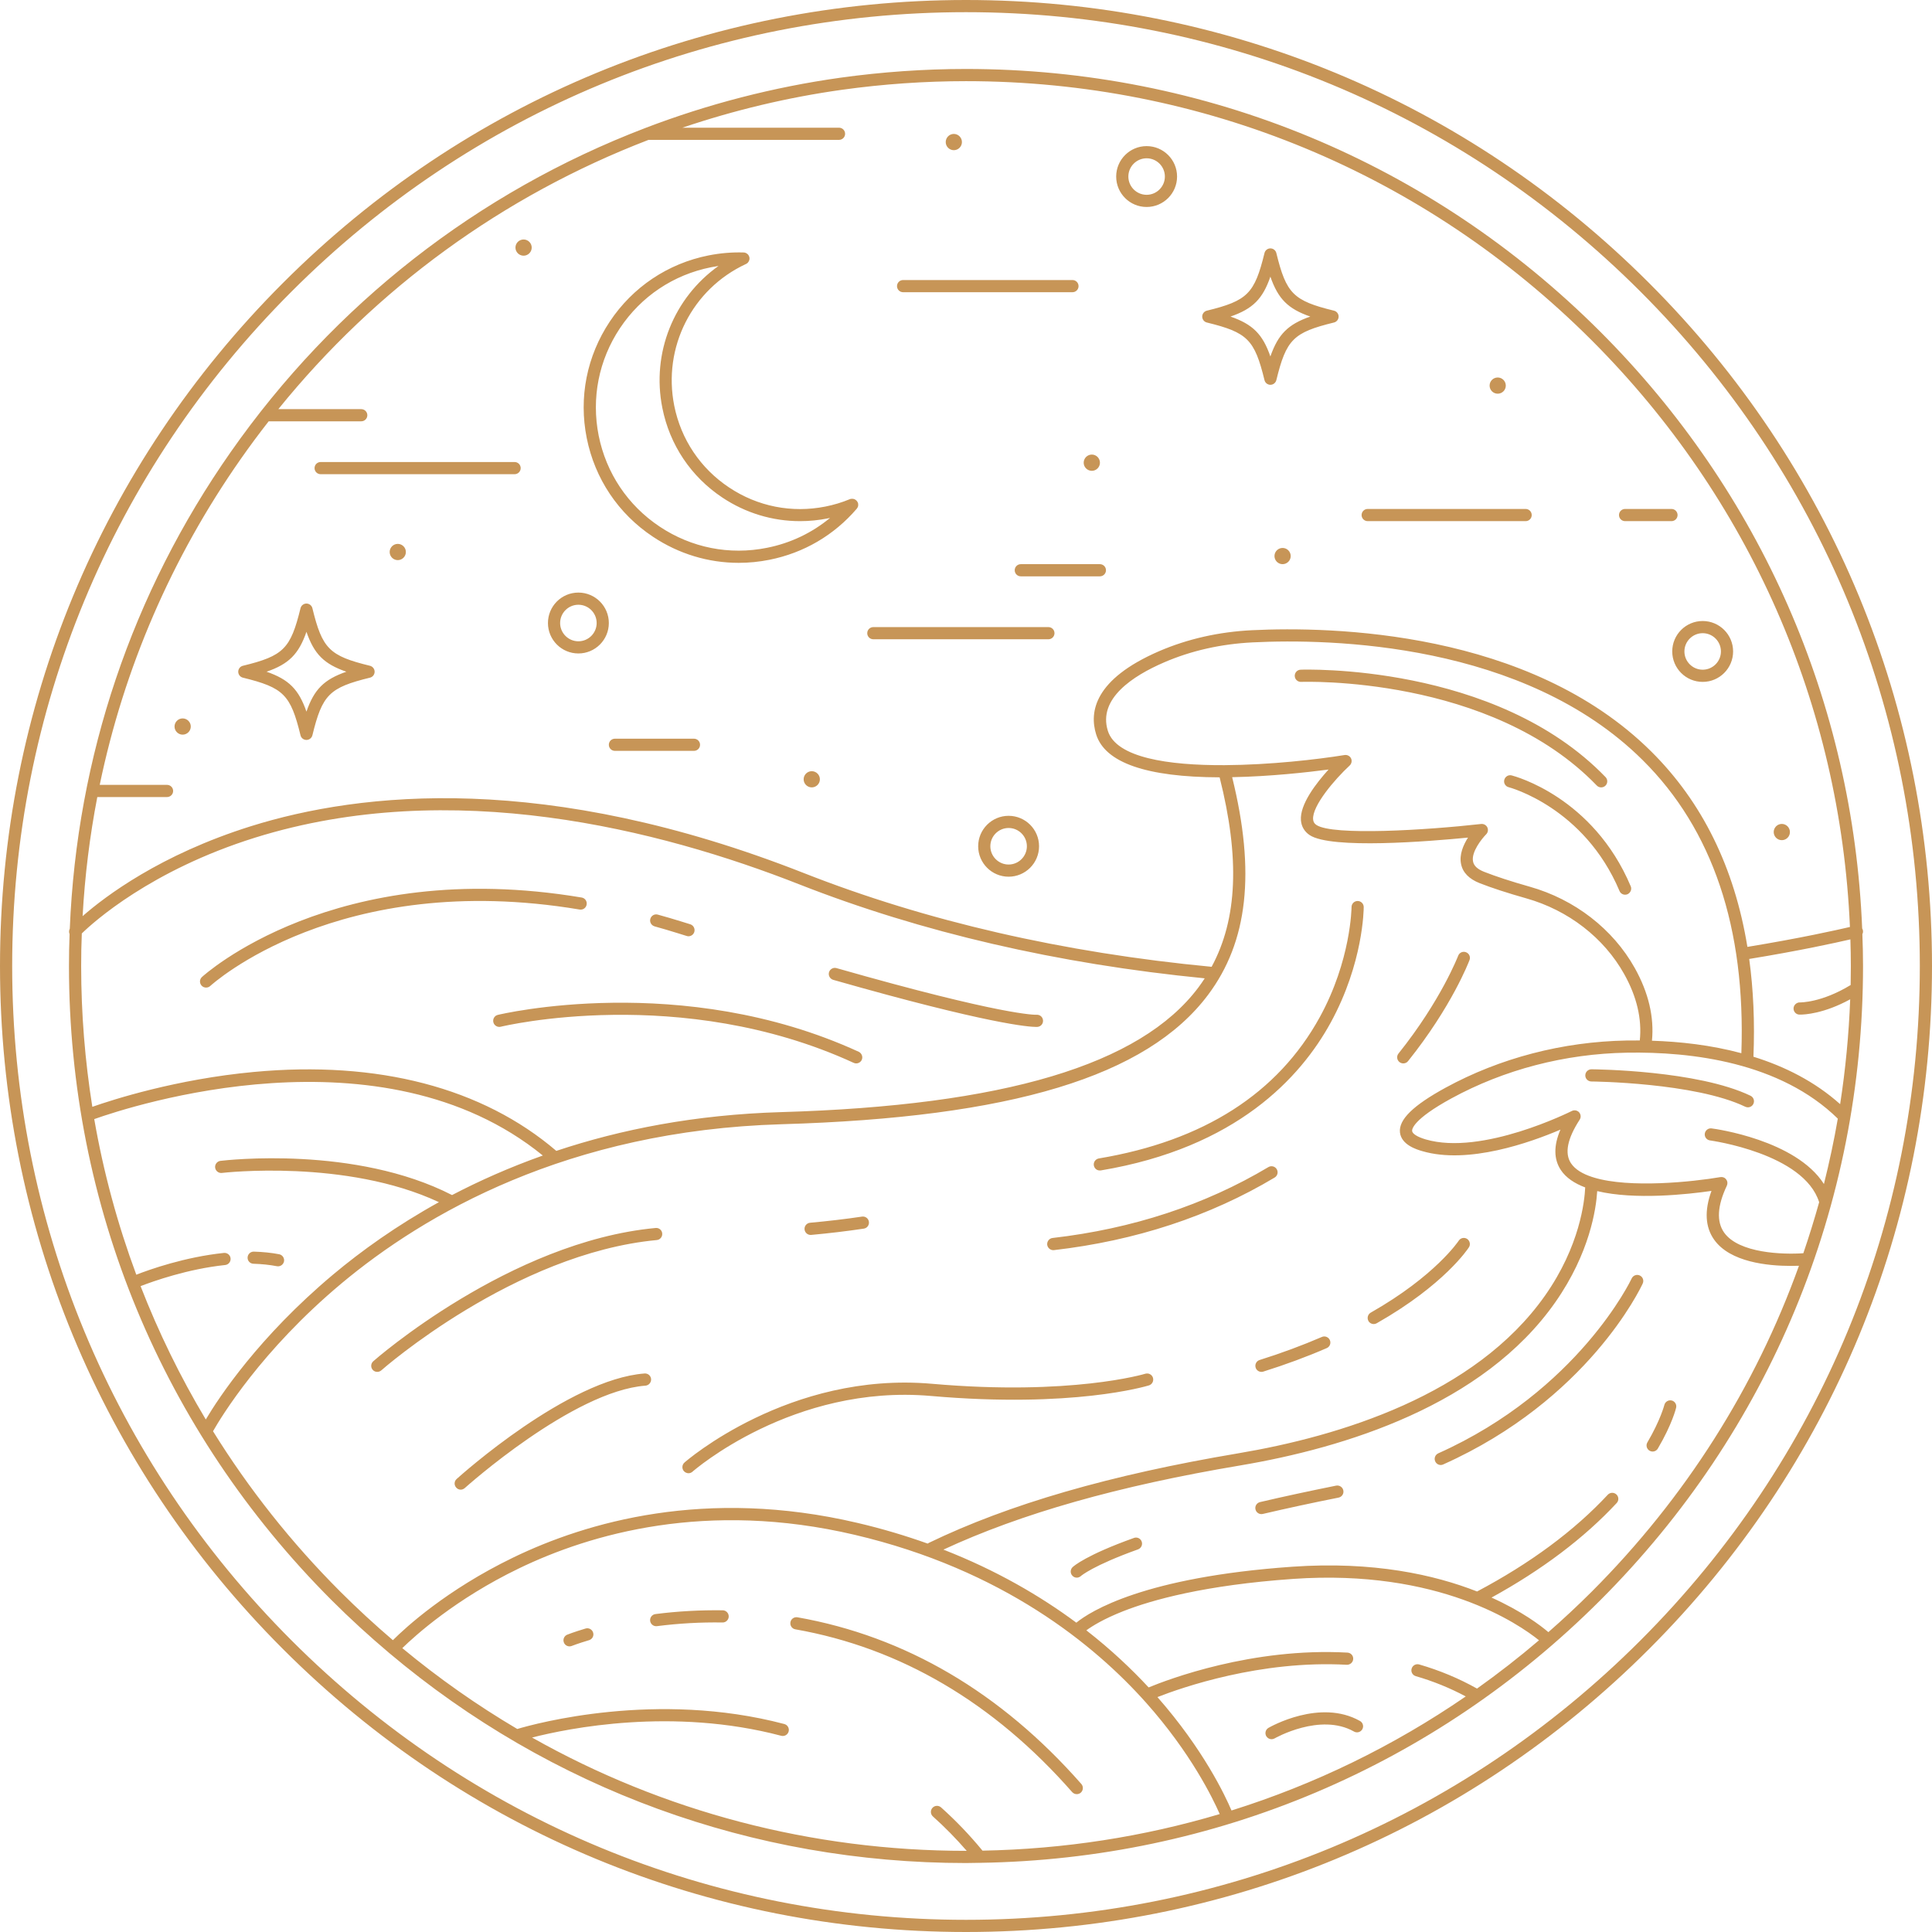 <svg width="113" height="113" viewBox="0 0 113 113" fill="none" xmlns="http://www.w3.org/2000/svg">
<path d="M96.45 16.55C85.78 5.877 71.59 0 56.5 0C41.41 0 27.22 5.877 16.55 16.55C5.877 27.22 0 41.41 0 56.5C0 71.59 5.877 85.78 16.55 96.45C27.22 107.123 41.41 113 56.5 113C71.59 113 85.78 107.123 96.45 96.45C107.123 85.78 113 71.59 113 56.5C113 41.41 107.123 27.22 96.45 16.55ZM95.947 95.947C85.409 106.485 71.402 112.288 56.5 112.288C41.598 112.288 27.591 106.485 17.053 95.947C6.515 85.409 0.712 71.402 0.712 56.5C0.712 41.598 6.515 27.591 17.053 17.053C27.591 6.515 41.598 0.712 56.5 0.712C71.402 0.712 85.409 6.515 95.947 17.053C106.485 27.591 112.288 41.598 112.288 56.5C112.288 71.402 106.485 85.409 95.947 95.947ZM108.927 54.637C108.966 54.564 108.977 54.478 108.954 54.396C108.948 54.367 108.933 54.334 108.916 54.308C108.377 41.115 102.989 28.794 93.599 19.401C83.688 9.493 70.513 4.034 56.5 4.034C54.052 4.034 51.583 4.208 49.161 4.544C45.253 5.091 41.41 6.083 37.737 7.489C27.926 11.244 19.546 17.797 13.495 26.437C7.722 34.68 4.491 44.279 4.082 54.319C4.032 54.419 4.023 54.531 4.07 54.631C4.046 55.252 4.034 55.876 4.034 56.5C4.034 70.513 9.493 83.688 19.401 93.599C20.484 94.682 21.608 95.706 22.765 96.683C32.202 104.631 44.017 108.966 56.5 108.966C56.762 108.966 57.021 108.96 57.28 108.954C57.289 108.954 57.297 108.957 57.306 108.957C57.315 108.957 57.321 108.954 57.33 108.954C71.034 108.742 83.885 103.31 93.599 93.596C103.507 83.688 108.966 70.513 108.966 56.5C108.966 55.879 108.951 55.255 108.927 54.637ZM107.627 64.581C106.143 63.254 104.384 62.374 102.556 61.806C102.639 59.787 102.553 57.88 102.309 56.088C105.267 55.605 107.347 55.146 108.227 54.943C108.242 55.461 108.253 55.979 108.253 56.5C108.253 56.871 108.25 57.242 108.242 57.612C106.532 58.654 105.29 58.63 105.272 58.63C105.084 58.625 104.91 58.778 104.902 58.975C104.896 59.172 105.046 59.337 105.243 59.343C105.249 59.343 105.267 59.343 105.293 59.343C105.537 59.343 106.67 59.293 108.215 58.448C108.136 60.517 107.939 62.565 107.627 64.581ZM106.679 69.251C105.037 66.676 100.332 66.025 100.108 65.999C99.917 65.973 99.737 66.111 99.711 66.305C99.684 66.499 99.823 66.676 100.017 66.702C100.073 66.711 105.505 67.459 106.4 70.316C106.12 71.32 105.811 72.314 105.475 73.3C104.298 73.382 101.703 73.309 100.841 72.091C100.39 71.452 100.441 70.531 101 69.351C101.056 69.23 101.044 69.089 100.961 68.983C100.882 68.874 100.75 68.824 100.617 68.848C99.028 69.121 95.323 69.513 93.219 68.871C93.196 68.862 93.169 68.85 93.145 68.848C92.572 68.665 92.124 68.4 91.883 68.035C91.501 67.456 91.671 66.602 92.392 65.49C92.481 65.355 92.466 65.178 92.36 65.057C92.251 64.94 92.077 64.907 91.933 64.981C91.88 65.004 86.692 67.615 83.382 66.641C82.905 66.499 82.611 66.317 82.593 66.149C82.581 66.049 82.643 65.472 84.888 64.245C87.978 62.559 91.53 61.632 95.158 61.57C98.931 61.503 104.119 62.127 107.491 65.428C107.268 66.717 106.994 67.991 106.679 69.251ZM86.992 48.393C86.928 48.258 86.783 48.178 86.633 48.193C83.417 48.555 77.955 48.89 76.996 48.252C76.872 48.169 76.814 48.069 76.802 47.925C76.737 47.133 78.079 45.571 78.941 44.773C79.056 44.664 79.088 44.494 79.02 44.355C78.95 44.214 78.797 44.138 78.641 44.161C77.049 44.42 74.28 44.738 71.626 44.753C71.614 44.753 71.602 44.753 71.59 44.753C68.347 44.767 65.287 44.323 64.796 42.743C64.21 40.865 66.258 39.532 68.082 38.744C69.666 38.058 71.411 37.664 73.268 37.572C77.811 37.346 89.138 37.57 96.076 44.456C100.17 48.514 102.109 54.284 101.85 61.6C100.073 61.123 98.266 60.923 96.621 60.87C96.756 59.484 96.418 58.054 95.617 56.621C94.343 54.34 92.104 52.604 89.473 51.862C88.39 51.556 87.493 51.262 86.804 50.991C86.418 50.838 86.207 50.644 86.157 50.391C86.039 49.835 86.672 49.052 86.925 48.796C87.028 48.693 87.057 48.531 86.992 48.393ZM14.081 26.846C14.608 26.093 15.152 25.36 15.714 24.642H21.129C21.326 24.642 21.485 24.483 21.485 24.286C21.485 24.089 21.326 23.93 21.129 23.93H16.279C21.997 16.862 29.418 11.453 37.931 8.181H49.073C49.27 8.181 49.429 8.022 49.429 7.825C49.429 7.628 49.27 7.469 49.073 7.469H39.912C42.946 6.442 46.08 5.694 49.258 5.25C51.648 4.917 54.084 4.747 56.5 4.747C70.325 4.747 83.32 10.132 93.096 19.904C102.33 29.142 107.641 41.251 108.2 54.217C107.429 54.396 105.308 54.873 102.203 55.382C101.447 50.747 99.564 46.913 96.574 43.949C89.435 36.866 77.87 36.634 73.229 36.86C71.287 36.955 69.46 37.37 67.794 38.087C64.007 39.727 63.701 41.639 64.113 42.955C64.631 44.611 67.061 45.453 71.334 45.465C72.523 50.176 72.379 53.749 70.866 56.547C62.203 55.723 54.178 53.881 47.019 51.065C31.961 45.138 21.12 46.306 14.672 48.325C9.381 49.985 6.159 52.421 4.832 53.584C4.961 51.23 5.25 48.905 5.691 46.618H9.77C9.967 46.618 10.126 46.459 10.126 46.262C10.126 46.065 9.967 45.906 9.77 45.906H5.832C7.248 39.091 10.029 32.632 14.081 26.846ZM4.785 54.596C5.462 53.937 8.822 50.897 14.928 48.99C26.396 45.415 38.564 48.505 46.754 51.727C53.884 54.528 61.862 56.376 70.463 57.221C70.345 57.403 70.219 57.586 70.087 57.762C66.697 62.282 58.716 64.666 45.688 65.046C40.662 65.193 36.292 66.061 32.538 67.314C28.218 63.618 22.103 62.02 14.849 62.697C10.311 63.118 6.6 64.316 5.4 64.737C4.97 62.035 4.747 59.284 4.747 56.5C4.747 55.864 4.758 55.229 4.785 54.596ZM26.44 69.898C20.764 66.985 13.216 67.859 12.895 67.897C12.701 67.921 12.559 68.1 12.583 68.294C12.61 68.489 12.786 68.627 12.98 68.603C13.054 68.594 20.234 67.768 25.672 70.313C23.189 71.687 21.129 73.168 19.478 74.551C15.146 78.185 12.816 81.713 12.036 83.023C10.544 80.53 9.27 77.92 8.222 75.224C8.969 74.936 10.985 74.218 13.172 73.989C13.366 73.968 13.507 73.791 13.486 73.597C13.466 73.403 13.289 73.262 13.095 73.282C10.809 73.521 8.755 74.25 7.972 74.556C6.88 71.614 6.053 68.571 5.512 65.455C7.657 64.692 22.306 59.899 31.749 67.585C29.813 68.274 28.044 69.059 26.44 69.898ZM12.459 83.711C12.933 82.878 15.284 78.988 19.963 75.074C24.804 71.025 33.197 66.123 45.709 65.755C59.151 65.363 67.082 62.959 70.657 58.189C72.991 55.076 73.441 51.018 72.067 45.456C74.292 45.415 76.466 45.171 77.705 45.009C76.981 45.809 76.016 47.051 76.09 47.981C76.119 48.34 76.293 48.637 76.599 48.843C77.858 49.682 83.597 49.211 85.862 48.99C85.589 49.417 85.341 49.985 85.456 50.538C85.556 51.035 85.924 51.409 86.539 51.653C87.251 51.933 88.172 52.233 89.276 52.545C91.727 53.239 93.811 54.849 94.994 56.968C95.735 58.289 96.041 59.599 95.909 60.855C95.647 60.855 95.391 60.855 95.141 60.858C91.4 60.926 87.734 61.879 84.544 63.621C82.649 64.657 81.804 65.484 81.881 66.229C81.96 66.967 82.876 67.238 83.179 67.326C85.877 68.124 89.535 66.811 91.268 66.07C90.865 67.008 90.874 67.8 91.289 68.43C91.592 68.886 92.095 69.218 92.716 69.451C92.681 70.24 92.41 72.876 90.362 75.784C86.266 81.598 78.344 84.005 72.42 85.003C64.934 86.263 59.016 87.975 54.325 90.241C54.302 90.253 54.281 90.268 54.258 90.282C52.98 89.826 51.615 89.414 50.156 89.073C41.28 86.987 34.303 89.023 30.013 91.1C26.111 92.99 23.712 95.2 22.98 95.932C21.923 95.029 20.896 94.084 19.904 93.093C17.035 90.223 14.549 87.078 12.459 83.711ZM31.119 101.626C33.235 101.085 39.332 99.843 45.691 101.523C45.883 101.573 46.077 101.462 46.127 101.27C46.177 101.079 46.062 100.885 45.871 100.835C38.414 98.866 31.319 100.808 30.254 101.126C27.906 99.74 25.657 98.16 23.53 96.397C24.283 95.662 26.646 93.522 30.354 91.733C34.533 89.714 41.336 87.734 49.994 89.77C58.66 91.807 64.039 96.23 67.026 99.581C69.651 102.527 70.937 105.181 71.34 106.102C66.885 107.429 62.23 108.153 57.465 108.242C56.712 107.326 55.897 106.476 55.04 105.711C54.893 105.581 54.667 105.593 54.537 105.74C54.405 105.887 54.419 106.114 54.567 106.244C55.255 106.859 55.917 107.532 56.541 108.253C56.526 108.253 56.512 108.253 56.497 108.253C47.463 108.253 38.779 105.949 31.119 101.626ZM90.014 95.938C88.84 96.939 87.631 97.88 86.389 98.763C85.338 98.172 84.203 97.698 83.005 97.351C82.817 97.298 82.62 97.407 82.564 97.595C82.508 97.786 82.62 97.983 82.808 98.036C83.838 98.334 84.815 98.734 85.73 99.222C81.501 102.127 76.893 104.369 72.029 105.893C71.652 105.008 70.387 102.324 67.697 99.26C69.124 98.701 73.735 97.089 78.773 97.371C78.971 97.374 79.135 97.23 79.147 97.033C79.159 96.836 79.009 96.671 78.812 96.659C73.235 96.35 68.309 98.231 67.182 98.695C66.199 97.636 64.996 96.491 63.539 95.356C63.883 95.105 64.551 94.688 65.687 94.24C67.376 93.575 70.472 92.71 75.633 92.348C84.159 91.754 88.84 94.991 90.014 95.938ZM93.096 93.096C92.275 93.916 91.427 94.705 90.562 95.462C90.103 95.07 89.008 94.237 87.237 93.44C90.188 91.818 92.651 89.962 94.558 87.91C94.693 87.766 94.685 87.54 94.54 87.407C94.396 87.275 94.173 87.281 94.037 87.425C92.074 89.535 89.499 91.439 86.392 93.084C83.905 92.107 80.333 91.303 75.584 91.636C66.914 92.242 63.771 94.243 62.953 94.908C60.861 93.355 58.289 91.848 55.179 90.635C59.722 88.525 65.405 86.91 72.538 85.712C78.617 84.688 86.748 82.202 90.974 76.157C92.984 73.282 93.355 70.701 93.419 69.666C95.626 70.195 98.722 69.854 100.102 69.654C99.681 70.81 99.734 71.77 100.258 72.508C101.194 73.83 103.413 74.041 104.731 74.041C104.913 74.041 105.078 74.036 105.219 74.033C102.677 81.116 98.578 87.61 93.096 93.096ZM14.481 73.553C14.487 73.359 14.646 73.206 14.837 73.206C14.843 73.206 14.843 73.206 14.846 73.206C15.367 73.221 15.864 73.27 16.326 73.359C16.517 73.394 16.647 73.582 16.612 73.777C16.576 73.947 16.429 74.065 16.261 74.065C16.241 74.065 16.22 74.062 16.194 74.059C15.77 73.977 15.311 73.93 14.828 73.915C14.631 73.912 14.475 73.75 14.481 73.553ZM48.487 56.868C48.543 56.679 48.74 56.568 48.928 56.624C58.725 59.419 60.555 59.354 60.629 59.352C60.829 59.34 60.991 59.487 61.005 59.681C61.02 59.875 60.879 60.043 60.684 60.061C60.679 60.061 60.658 60.064 60.614 60.064C60.202 60.064 57.862 59.913 48.731 57.309C48.546 57.253 48.434 57.056 48.487 56.868ZM38.037 53.743C38.09 53.551 38.288 53.44 38.476 53.495C38.938 53.622 39.409 53.76 39.871 53.904L40.374 54.06C40.562 54.122 40.665 54.319 40.609 54.508C40.562 54.661 40.421 54.761 40.268 54.761C40.233 54.761 40.197 54.755 40.162 54.743L39.659 54.587C39.2 54.443 38.741 54.308 38.285 54.181C38.093 54.125 37.984 53.928 38.037 53.743ZM11.809 57.147C11.886 57.077 19.546 50.067 34.021 52.495C34.215 52.527 34.347 52.71 34.312 52.907C34.28 53.101 34.097 53.231 33.903 53.198C19.793 50.832 12.371 57.601 12.298 57.668C12.227 57.733 12.142 57.762 12.053 57.762C11.956 57.762 11.862 57.724 11.794 57.651C11.659 57.506 11.665 57.28 11.809 57.147ZM29.115 59.36C29.221 59.334 39.891 56.774 50.226 61.517C50.403 61.603 50.482 61.812 50.403 61.991C50.341 62.121 50.211 62.197 50.079 62.197C50.029 62.197 49.979 62.188 49.932 62.165C39.83 57.524 29.392 60.025 29.289 60.052C29.098 60.099 28.903 59.981 28.856 59.79C28.809 59.602 28.921 59.407 29.115 59.36ZM63.977 68.165C63.945 67.971 64.078 67.788 64.269 67.756C70.392 66.732 74.739 63.954 77.19 59.496C79.02 56.164 79.05 53.087 79.05 53.054C79.05 52.857 79.209 52.698 79.406 52.698C79.603 52.698 79.762 52.857 79.762 53.054C79.762 53.187 79.739 56.321 77.832 59.808C76.072 63.021 72.314 67.132 64.389 68.456C64.369 68.456 64.348 68.459 64.331 68.459C64.157 68.465 64.01 68.341 63.977 68.165ZM61.249 72.803C61.229 72.608 61.37 72.429 61.564 72.408C66.237 71.87 70.484 70.472 74.186 68.262C74.353 68.162 74.574 68.215 74.674 68.383C74.777 68.553 74.721 68.771 74.551 68.874C70.763 71.137 66.42 72.567 61.644 73.118C61.629 73.12 61.614 73.12 61.603 73.12C61.426 73.118 61.273 72.985 61.249 72.803ZM81.796 61.62C84.285 58.51 85.274 55.926 85.286 55.903C85.353 55.717 85.559 55.623 85.742 55.694C85.927 55.761 86.021 55.967 85.951 56.15C85.909 56.262 84.912 58.869 82.355 62.065C82.284 62.153 82.181 62.197 82.078 62.197C81.999 62.197 81.919 62.171 81.854 62.121C81.698 61.997 81.672 61.773 81.796 61.62ZM47.057 71.905C47.039 71.708 47.183 71.537 47.38 71.517C48.425 71.422 49.449 71.302 50.414 71.158C50.612 71.128 50.791 71.261 50.821 71.455C50.85 71.652 50.718 71.832 50.523 71.861C49.541 72.008 48.505 72.132 47.442 72.229C47.431 72.229 47.422 72.229 47.41 72.229C47.23 72.229 47.075 72.091 47.057 71.905ZM22.303 80.15C22.235 80.209 22.153 80.239 22.064 80.239C21.967 80.239 21.87 80.201 21.8 80.121C21.67 79.974 21.685 79.747 21.832 79.618C21.909 79.547 29.804 72.62 38.346 71.823C38.541 71.802 38.717 71.946 38.732 72.141C38.752 72.338 38.608 72.511 38.414 72.529C30.098 73.309 22.379 80.08 22.303 80.15ZM38.082 80.663C38.093 80.86 37.946 81.03 37.752 81.045C33.514 81.363 27.247 86.978 27.185 87.034C27.114 87.095 27.029 87.128 26.946 87.128C26.849 87.128 26.752 87.087 26.684 87.007C26.549 86.86 26.561 86.636 26.708 86.504C26.973 86.266 33.22 80.668 37.702 80.333C37.896 80.318 38.067 80.465 38.082 80.663ZM40 86.045C39.871 85.898 39.886 85.674 40.033 85.542C40.092 85.489 46.148 80.201 54.514 80.936C62.639 81.648 66.947 80.362 66.988 80.348C67.179 80.292 67.376 80.395 67.435 80.583C67.491 80.772 67.388 80.972 67.2 81.03C67.02 81.083 62.733 82.372 54.452 81.648C46.386 80.942 40.562 86.024 40.503 86.077C40.436 86.136 40.353 86.168 40.268 86.168C40.171 86.165 40.071 86.124 40 86.045ZM77.782 78.382C77.861 78.564 77.779 78.773 77.596 78.85C76.437 79.353 75.189 79.815 73.885 80.224C73.85 80.236 73.815 80.239 73.78 80.239C73.627 80.239 73.488 80.142 73.441 79.992C73.382 79.803 73.485 79.603 73.674 79.544C74.951 79.144 76.175 78.688 77.314 78.197C77.493 78.117 77.705 78.203 77.782 78.382ZM80.039 77.264C79.942 77.093 80.001 76.872 80.171 76.775C83.956 74.624 85.306 72.585 85.318 72.567C85.424 72.402 85.645 72.355 85.809 72.461C85.971 72.57 86.021 72.791 85.915 72.953C85.859 73.041 84.476 75.148 80.521 77.396C80.468 77.426 80.407 77.443 80.348 77.443C80.224 77.443 80.1 77.379 80.039 77.264ZM66.776 90.165C66.844 90.35 66.746 90.553 66.561 90.621C63.919 91.568 63.224 92.174 63.221 92.18C63.151 92.242 63.065 92.275 62.98 92.275C62.883 92.275 62.789 92.236 62.721 92.16C62.586 92.016 62.594 91.795 62.736 91.659C62.809 91.592 63.536 90.95 66.32 89.953C66.505 89.882 66.711 89.979 66.776 90.165ZM78.57 87.175C78.609 87.366 78.485 87.554 78.291 87.593C76.722 87.905 75.23 88.228 73.859 88.549C73.833 88.555 73.803 88.558 73.777 88.558C73.615 88.558 73.468 88.446 73.432 88.281C73.385 88.09 73.506 87.902 73.697 87.855C75.077 87.531 76.575 87.21 78.15 86.892C78.344 86.857 78.532 86.981 78.57 87.175ZM96.079 75.074C95.953 75.348 92.869 81.869 84.412 85.653C84.365 85.677 84.314 85.686 84.267 85.686C84.132 85.686 84.002 85.606 83.944 85.474C83.861 85.294 83.944 85.085 84.123 85.003C92.322 81.331 95.406 74.842 95.435 74.774C95.517 74.598 95.729 74.518 95.909 74.601C96.085 74.683 96.165 74.895 96.079 75.074ZM98.033 82.34C98.025 82.378 97.801 83.302 96.965 84.724C96.9 84.838 96.78 84.9 96.659 84.9C96.597 84.9 96.535 84.882 96.48 84.85C96.312 84.75 96.253 84.532 96.353 84.365C97.127 83.043 97.342 82.184 97.345 82.178C97.392 81.987 97.58 81.869 97.774 81.913C97.96 81.957 98.081 82.149 98.033 82.34ZM102.553 64.563C102.492 64.692 102.365 64.766 102.233 64.766C102.18 64.766 102.127 64.754 102.077 64.731C99.131 63.315 93.134 63.254 93.075 63.254C92.878 63.251 92.719 63.092 92.722 62.895C92.725 62.697 92.884 62.544 93.081 62.541C93.331 62.544 99.296 62.603 102.386 64.089C102.562 64.175 102.639 64.386 102.553 64.563ZM76.098 39.883C75.901 39.888 75.737 39.738 75.728 39.541C75.719 39.344 75.875 39.176 76.069 39.17C76.181 39.164 87.46 38.767 93.908 45.453C94.043 45.594 94.04 45.821 93.896 45.956C93.828 46.021 93.737 46.053 93.649 46.053C93.558 46.053 93.463 46.018 93.393 45.944C87.175 39.494 76.207 39.877 76.098 39.883ZM95.379 51.836C95.456 52.015 95.367 52.224 95.188 52.304C95.144 52.321 95.097 52.33 95.049 52.33C94.914 52.33 94.779 52.251 94.723 52.112C92.654 47.213 88.284 46.053 88.24 46.042C88.049 45.995 87.934 45.8 87.984 45.612C88.034 45.421 88.225 45.303 88.417 45.353C88.608 45.403 93.172 46.615 95.379 51.836ZM46.521 95.297C46.324 95.264 46.198 95.079 46.23 94.885C46.262 94.691 46.448 94.561 46.642 94.593C52.954 95.709 58.539 98.99 63.248 104.345C63.377 104.496 63.362 104.719 63.212 104.852C63.145 104.91 63.062 104.937 62.98 104.937C62.88 104.937 62.783 104.899 62.709 104.816C58.115 99.584 52.666 96.382 46.521 95.297ZM42.622 94.546C42.619 94.74 42.46 94.897 42.266 94.897C42.263 94.897 42.263 94.897 42.26 94.897C40.983 94.876 39.694 94.949 38.426 95.111C38.411 95.114 38.394 95.114 38.379 95.114C38.205 95.114 38.049 94.985 38.026 94.802C38.002 94.608 38.14 94.431 38.335 94.405C39.638 94.237 40.962 94.167 42.272 94.184C42.466 94.187 42.625 94.349 42.622 94.546ZM34.692 95.491C34.75 95.676 34.642 95.876 34.453 95.932C33.809 96.124 33.45 96.265 33.444 96.268C33.403 96.285 33.356 96.294 33.312 96.294C33.17 96.294 33.035 96.209 32.982 96.071C32.908 95.888 32.997 95.682 33.179 95.609C33.194 95.603 33.57 95.453 34.25 95.25C34.438 95.194 34.636 95.303 34.692 95.491ZM79.544 100.658C79.715 100.755 79.777 100.97 79.68 101.141C79.583 101.315 79.365 101.373 79.194 101.276C77.217 100.158 74.574 101.662 74.551 101.676C74.492 101.709 74.43 101.724 74.371 101.724C74.248 101.724 74.13 101.659 74.062 101.547C73.965 101.373 74.021 101.159 74.195 101.058C74.315 100.991 77.214 99.343 79.544 100.658ZM38.185 31.39C39.694 32.396 41.43 32.92 43.205 32.92C43.802 32.92 44.403 32.861 45.003 32.741C47.013 32.34 48.781 31.305 50.111 29.754C50.117 29.748 50.12 29.742 50.123 29.736C50.132 29.727 50.141 29.715 50.144 29.704C50.15 29.692 50.156 29.683 50.161 29.674C50.167 29.665 50.17 29.654 50.176 29.645C50.182 29.633 50.182 29.621 50.185 29.61C50.188 29.598 50.191 29.589 50.194 29.577C50.194 29.565 50.194 29.557 50.194 29.545C50.194 29.533 50.194 29.521 50.194 29.509C50.194 29.498 50.194 29.483 50.194 29.474C50.191 29.462 50.191 29.454 50.188 29.442C50.185 29.43 50.182 29.418 50.176 29.407C50.173 29.398 50.173 29.392 50.167 29.386C50.167 29.383 50.164 29.38 50.164 29.377C50.158 29.365 50.153 29.354 50.144 29.345C50.141 29.336 50.132 29.324 50.126 29.315C50.12 29.306 50.111 29.3 50.105 29.292C50.094 29.283 50.085 29.274 50.076 29.262C50.073 29.262 50.07 29.259 50.07 29.256C50.064 29.25 50.058 29.25 50.053 29.245C50.041 29.236 50.032 29.227 50.02 29.221C50.008 29.215 50 29.212 49.994 29.206C49.982 29.201 49.97 29.198 49.958 29.192C49.947 29.189 49.938 29.186 49.926 29.183C49.914 29.18 49.902 29.177 49.891 29.177C49.882 29.174 49.87 29.174 49.861 29.174C49.849 29.174 49.838 29.171 49.823 29.174C49.811 29.174 49.8 29.177 49.788 29.177C49.776 29.177 49.767 29.177 49.755 29.18C49.743 29.183 49.729 29.189 49.717 29.192C49.711 29.195 49.705 29.195 49.699 29.198C49.246 29.386 48.77 29.53 48.281 29.627C46.312 30.021 44.308 29.624 42.64 28.509C40.968 27.397 39.83 25.699 39.435 23.727C38.755 20.314 40.477 16.906 43.632 15.44C43.637 15.437 43.643 15.434 43.646 15.432C43.658 15.423 43.67 15.42 43.682 15.411C43.69 15.405 43.696 15.399 43.708 15.393C43.717 15.384 43.726 15.376 43.732 15.37C43.74 15.361 43.746 15.352 43.755 15.343C43.761 15.335 43.77 15.323 43.776 15.314C43.782 15.305 43.788 15.296 43.793 15.284C43.796 15.276 43.805 15.264 43.808 15.252C43.814 15.243 43.817 15.232 43.82 15.223C43.823 15.211 43.829 15.199 43.832 15.187C43.832 15.175 43.835 15.164 43.835 15.152C43.835 15.146 43.837 15.137 43.837 15.131C43.837 15.126 43.837 15.126 43.837 15.12C43.837 15.108 43.835 15.096 43.835 15.081C43.832 15.07 43.832 15.058 43.832 15.049C43.829 15.04 43.826 15.028 43.82 15.017C43.817 15.005 43.814 14.99 43.805 14.978C43.805 14.978 43.805 14.973 43.805 14.97C43.802 14.964 43.796 14.958 43.793 14.955C43.788 14.943 43.782 14.928 43.776 14.919C43.77 14.911 43.761 14.905 43.755 14.893C43.746 14.884 43.74 14.878 43.732 14.87C43.723 14.861 43.714 14.855 43.705 14.846C43.696 14.84 43.684 14.831 43.676 14.825C43.667 14.819 43.658 14.814 43.646 14.808C43.635 14.805 43.626 14.796 43.614 14.793C43.605 14.787 43.596 14.784 43.584 14.781C43.573 14.778 43.561 14.775 43.549 14.772C43.537 14.77 43.529 14.77 43.517 14.77C43.511 14.77 43.502 14.767 43.493 14.767C42.81 14.746 42.122 14.805 41.439 14.94C39.062 15.414 37.01 16.788 35.666 18.807C34.321 20.826 33.841 23.244 34.318 25.625C34.795 28.003 36.166 30.048 38.185 31.39ZM36.26 19.195C37.499 17.335 39.388 16.07 41.583 15.632C41.73 15.605 41.878 15.579 42.025 15.555C39.42 17.409 38.093 20.634 38.741 23.865C39.17 26.019 40.415 27.879 42.245 29.098C43.611 30.01 45.185 30.481 46.792 30.481C47.334 30.481 47.881 30.428 48.425 30.319C48.466 30.31 48.508 30.301 48.549 30.292C47.492 31.166 46.239 31.767 44.862 32.04C42.669 32.482 40.439 32.04 38.579 30.798C36.719 29.559 35.454 27.667 35.015 25.475C34.58 23.286 35.021 21.055 36.26 19.195ZM70.587 18.863C72.965 19.445 73.376 19.855 73.959 22.235C73.997 22.394 74.141 22.506 74.303 22.506C74.468 22.506 74.609 22.394 74.651 22.235C75.233 19.855 75.642 19.445 78.023 18.863C78.182 18.825 78.294 18.68 78.294 18.515C78.294 18.354 78.182 18.209 78.023 18.171C75.642 17.589 75.233 17.177 74.651 14.799C74.612 14.64 74.468 14.528 74.303 14.528C74.141 14.528 73.997 14.64 73.959 14.799C73.376 17.177 72.965 17.589 70.587 18.171C70.428 18.209 70.316 18.354 70.316 18.515C70.316 18.68 70.428 18.825 70.587 18.863ZM74.303 16.182C74.757 17.486 75.336 18.065 76.637 18.515C75.336 18.969 74.757 19.548 74.303 20.849C73.853 19.548 73.273 18.969 71.97 18.515C73.273 18.065 73.853 17.486 74.303 16.182ZM14.204 39.635C16.585 40.218 16.994 40.627 17.577 43.008C17.615 43.167 17.759 43.278 17.924 43.278C18.086 43.278 18.23 43.167 18.271 43.008C18.851 40.627 19.263 40.218 21.641 39.635C21.8 39.597 21.911 39.453 21.911 39.288C21.911 39.126 21.8 38.982 21.641 38.941C19.263 38.361 18.851 37.949 18.271 35.572C18.233 35.413 18.086 35.301 17.924 35.301C17.759 35.301 17.618 35.413 17.577 35.572C16.994 37.949 16.585 38.361 14.204 38.941C14.046 38.979 13.934 39.126 13.934 39.288C13.934 39.453 14.046 39.594 14.204 39.635ZM17.924 36.955C18.374 38.258 18.954 38.838 20.258 39.288C18.954 39.741 18.374 40.318 17.924 41.622C17.471 40.318 16.894 39.741 15.591 39.288C16.894 38.838 17.471 38.258 17.924 36.955ZM52.465 16.735C52.465 16.538 52.624 16.379 52.822 16.379H62.727C62.924 16.379 63.083 16.538 63.083 16.735C63.083 16.932 62.924 17.091 62.727 17.091H52.822C52.624 17.091 52.465 16.932 52.465 16.735ZM18.398 27.379C18.398 27.182 18.557 27.023 18.754 27.023H30.098C30.295 27.023 30.454 27.182 30.454 27.379C30.454 27.576 30.295 27.735 30.098 27.735H18.754C18.557 27.735 18.398 27.576 18.398 27.379ZM50.724 37.034C50.724 36.837 50.882 36.678 51.08 36.678H61.32C61.517 36.678 61.676 36.837 61.676 37.034C61.676 37.231 61.517 37.39 61.32 37.39H51.08C50.882 37.39 50.724 37.231 50.724 37.034ZM64.331 32.997C64.528 32.997 64.687 33.156 64.687 33.353C64.687 33.55 64.528 33.709 64.331 33.709H59.705C59.508 33.709 59.349 33.55 59.349 33.353C59.349 33.156 59.508 32.997 59.705 32.997H64.331ZM40.945 43.561C40.945 43.758 40.786 43.917 40.589 43.917H35.966C35.769 43.917 35.61 43.758 35.61 43.561C35.61 43.364 35.769 43.205 35.966 43.205H40.589C40.786 43.205 40.945 43.364 40.945 43.561ZM79.638 30.125C79.638 29.927 79.797 29.768 79.995 29.768H89.232C89.429 29.768 89.588 29.927 89.588 30.125C89.588 30.322 89.429 30.481 89.232 30.481H79.995C79.797 30.481 79.638 30.322 79.638 30.125ZM94.693 30.125C94.693 29.927 94.852 29.768 95.049 29.768H97.763C97.96 29.768 98.119 29.927 98.119 30.125C98.119 30.322 97.96 30.481 97.763 30.481H95.049C94.852 30.481 94.693 30.322 94.693 30.125ZM33.829 38.22C34.812 38.22 35.61 37.422 35.61 36.44C35.61 35.457 34.812 34.659 33.829 34.659C32.846 34.659 32.049 35.457 32.049 36.44C32.049 37.422 32.846 38.22 33.829 38.22ZM33.829 35.371C34.418 35.371 34.898 35.851 34.898 36.44C34.898 37.028 34.418 37.508 33.829 37.508C33.241 37.508 32.761 37.028 32.761 36.44C32.761 35.851 33.241 35.371 33.829 35.371ZM67.064 12.106C68.047 12.106 68.845 11.309 68.845 10.326C68.845 9.343 68.047 8.546 67.064 8.546C66.082 8.546 65.284 9.343 65.284 10.326C65.284 11.309 66.082 12.106 67.064 12.106ZM67.064 9.258C67.653 9.258 68.132 9.737 68.132 10.326C68.132 10.915 67.653 11.394 67.064 11.394C66.476 11.394 65.996 10.915 65.996 10.326C65.996 9.737 66.476 9.258 67.064 9.258ZM99.587 39.883C100.57 39.883 101.367 39.085 101.367 38.102C101.367 37.119 100.57 36.322 99.587 36.322C98.604 36.322 97.807 37.119 97.807 38.102C97.807 39.085 98.604 39.883 99.587 39.883ZM99.587 37.034C100.176 37.034 100.655 37.514 100.655 38.102C100.655 38.691 100.176 39.17 99.587 39.17C98.999 39.17 98.519 38.691 98.519 38.102C98.519 37.514 98.999 37.034 99.587 37.034ZM58.992 47.716C58.01 47.716 57.212 48.514 57.212 49.496C57.212 50.479 58.01 51.277 58.992 51.277C59.975 51.277 60.773 50.479 60.773 49.496C60.773 48.514 59.975 47.716 58.992 47.716ZM58.992 50.565C58.404 50.565 57.924 50.085 57.924 49.496C57.924 48.908 58.404 48.428 58.992 48.428C59.581 48.428 60.061 48.908 60.061 49.496C60.061 50.085 59.581 50.565 58.992 50.565ZM55.314 8.31C55.314 8.048 55.526 7.833 55.788 7.833C56.05 7.833 56.262 8.048 56.262 8.31C56.262 8.569 56.05 8.784 55.788 8.784C55.526 8.784 55.314 8.569 55.314 8.31ZM30.148 14.481C30.148 14.219 30.363 14.007 30.625 14.007C30.884 14.007 31.099 14.219 31.099 14.481C31.099 14.743 30.884 14.955 30.625 14.955C30.363 14.955 30.148 14.743 30.148 14.481ZM23.739 32.285C23.739 32.546 23.527 32.761 23.265 32.761C23.003 32.761 22.791 32.546 22.791 32.285C22.791 32.026 23.003 31.811 23.265 31.811C23.527 31.811 23.739 32.026 23.739 32.285ZM47.954 45.58C47.954 45.842 47.74 46.053 47.478 46.053C47.219 46.053 47.004 45.842 47.004 45.58C47.004 45.318 47.219 45.106 47.478 45.106C47.74 45.106 47.954 45.318 47.954 45.58ZM10.208 42.493C10.208 42.234 10.423 42.019 10.682 42.019C10.944 42.019 11.159 42.234 11.159 42.493C11.159 42.755 10.944 42.969 10.682 42.969C10.423 42.969 10.208 42.755 10.208 42.493ZM75.492 32.523C75.492 32.785 75.277 32.997 75.016 32.997C74.757 32.997 74.542 32.785 74.542 32.523C74.542 32.261 74.757 32.049 75.016 32.049C75.277 32.049 75.492 32.261 75.492 32.523ZM63.383 27.064C63.383 26.802 63.598 26.587 63.86 26.587C64.122 26.587 64.334 26.802 64.334 27.064C64.334 27.323 64.122 27.538 63.86 27.538C63.598 27.538 63.383 27.323 63.383 27.064ZM87.125 22.553C87.125 22.291 87.337 22.079 87.599 22.079C87.86 22.079 88.072 22.291 88.072 22.553C88.072 22.815 87.86 23.027 87.599 23.027C87.337 23.027 87.125 22.815 87.125 22.553ZM103.742 48.666C103.742 48.405 103.954 48.19 104.216 48.19C104.478 48.19 104.69 48.405 104.69 48.666C104.69 48.928 104.478 49.14 104.216 49.14C103.954 49.14 103.742 48.928 103.742 48.666Z" fill="#C79557"/>
</svg>
